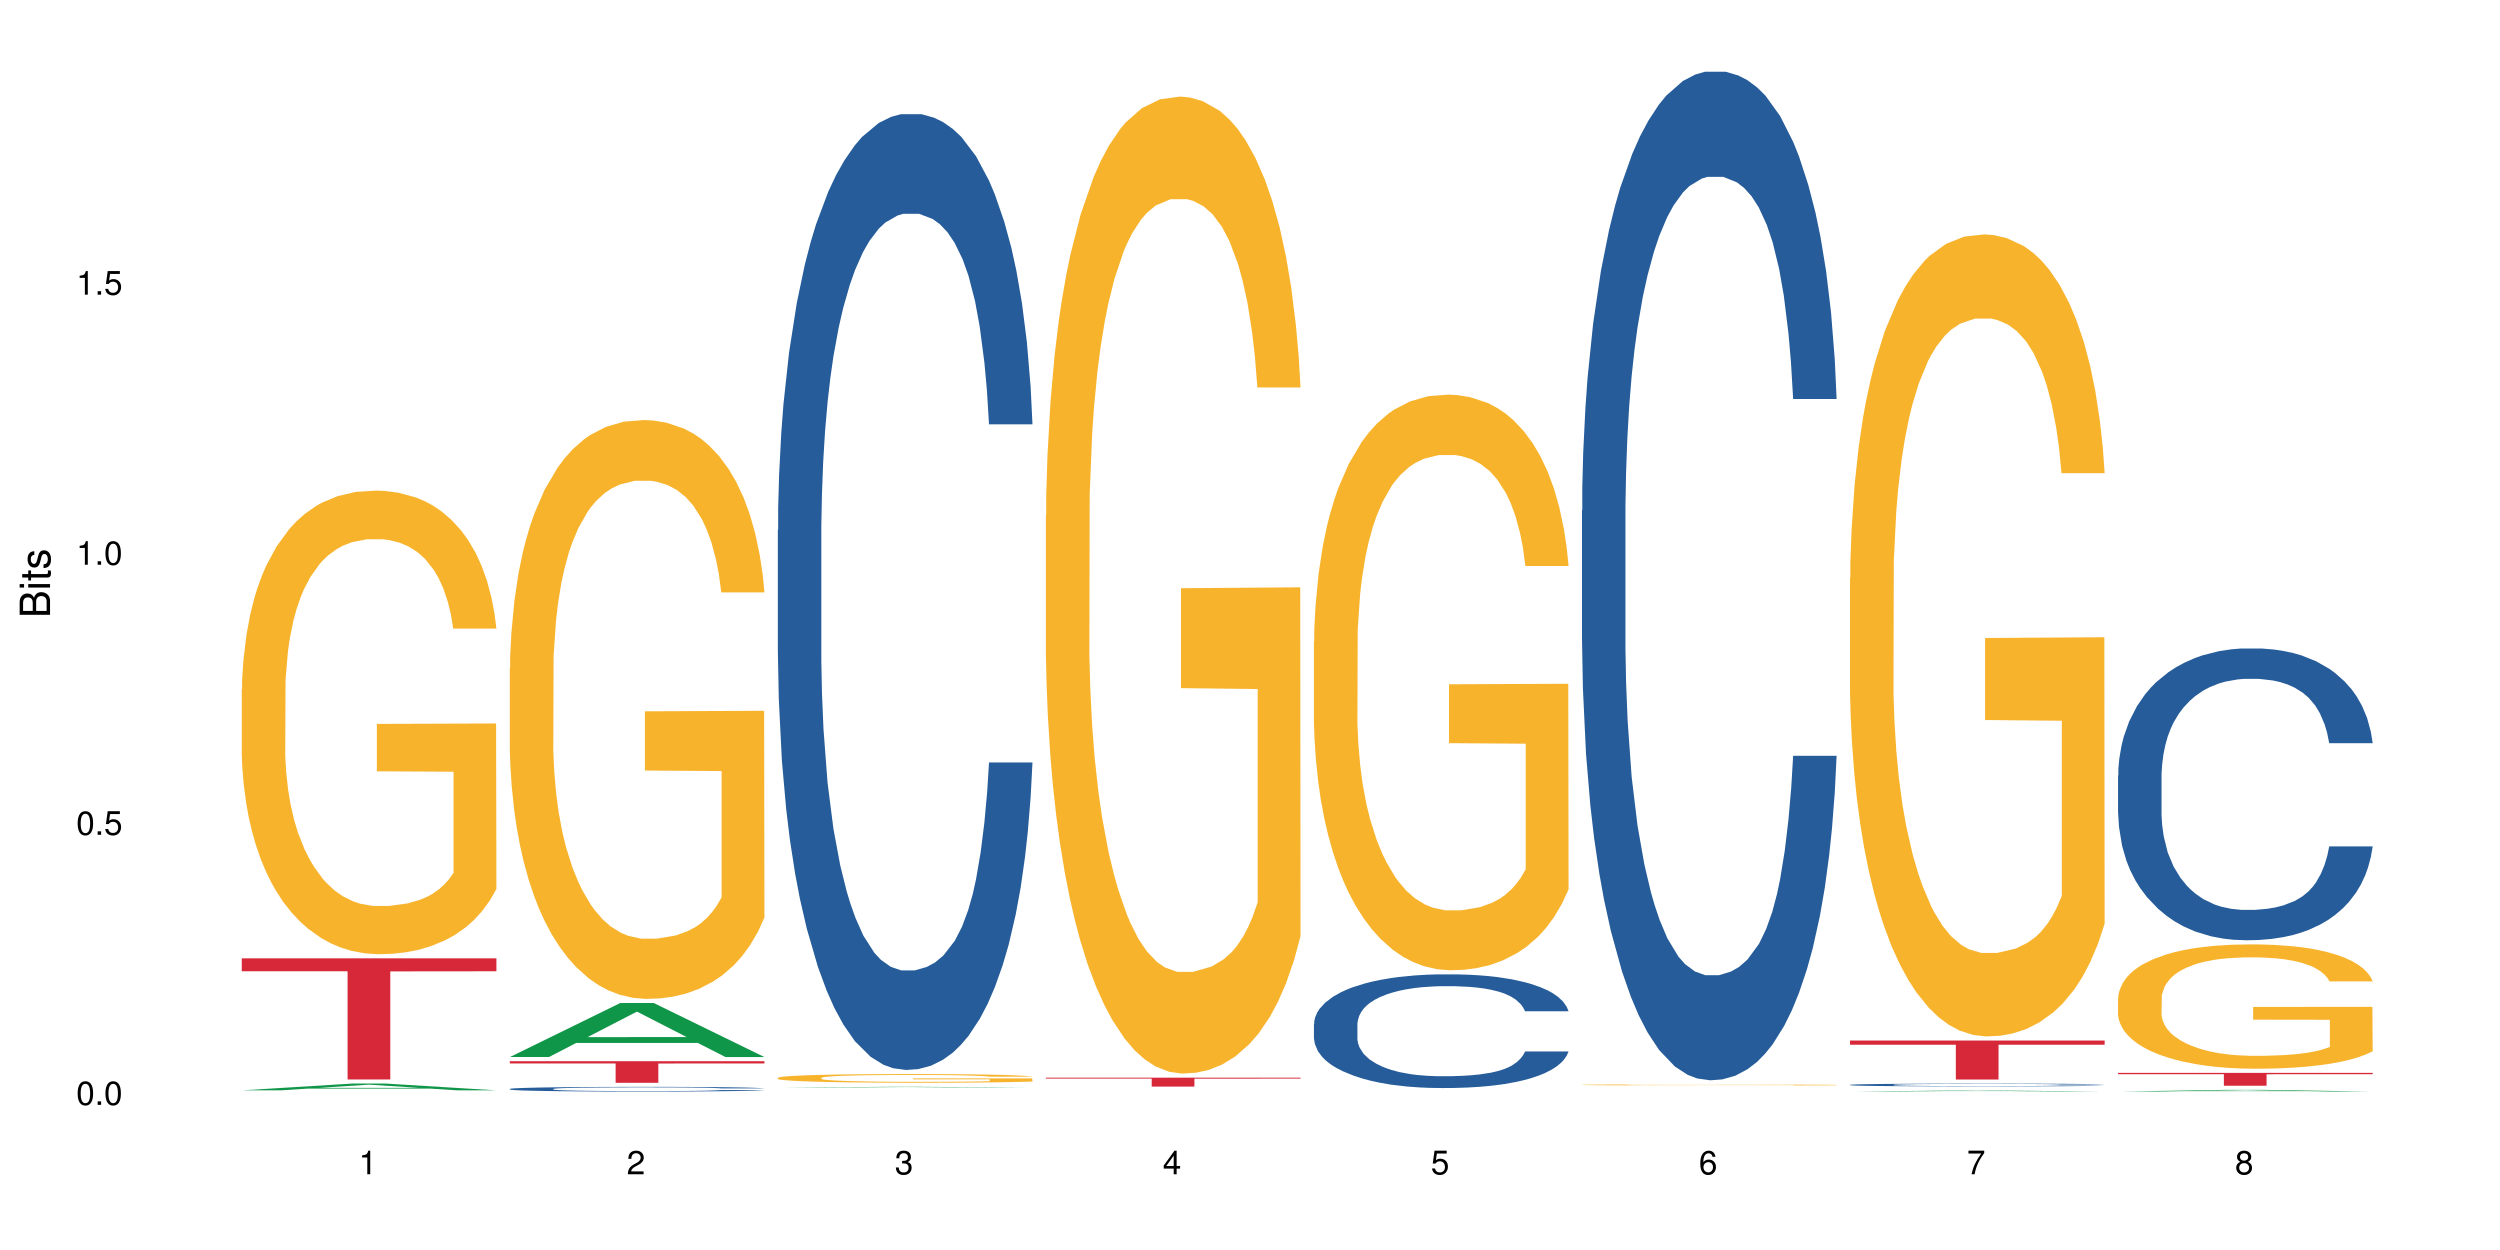 <?xml version="1.0" encoding="UTF-8"?>
<svg xmlns="http://www.w3.org/2000/svg" xmlns:xlink="http://www.w3.org/1999/xlink" width="720pt" height="360pt" viewBox="0 0 720 360" version="1.1">
<defs>
<g>
<symbol overflow="visible" id="glyph0-0">
<path style="stroke:none;" d=""/>
</symbol>
<symbol overflow="visible" id="glyph0-1">
<path style="stroke:none;" d="M 2.641 -6.797 C 2 -6.797 1.422 -6.531 1.078 -6.047 C 0.641 -5.453 0.406 -4.547 0.406 -3.297 C 0.406 -1 1.188 0.219 2.641 0.219 C 4.078 0.219 4.859 -1 4.859 -3.234 C 4.859 -4.562 4.656 -5.438 4.203 -6.047 C 3.844 -6.531 3.281 -6.797 2.641 -6.797 Z M 2.641 -6.047 C 3.547 -6.047 4 -5.125 4 -3.312 C 4 -1.375 3.562 -0.484 2.625 -0.484 C 1.734 -0.484 1.281 -1.422 1.281 -3.281 C 1.281 -5.141 1.734 -6.047 2.641 -6.047 Z M 2.641 -6.047 "/>
</symbol>
<symbol overflow="visible" id="glyph0-2">
<path style="stroke:none;" d="M 1.828 -1 L 0.828 -1 L 0.828 0 L 1.828 0 Z M 1.828 -1 "/>
</symbol>
<symbol overflow="visible" id="glyph0-3">
<path style="stroke:none;" d="M 4.562 -6.797 L 1.062 -6.797 L 0.547 -3.094 L 1.328 -3.094 C 1.719 -3.562 2.047 -3.734 2.578 -3.734 C 3.484 -3.734 4.062 -3.109 4.062 -2.094 C 4.062 -1.125 3.484 -0.531 2.578 -0.531 C 1.828 -0.531 1.375 -0.906 1.188 -1.672 L 0.328 -1.672 C 0.453 -1.109 0.547 -0.844 0.75 -0.594 C 1.125 -0.078 1.828 0.219 2.594 0.219 C 3.969 0.219 4.922 -0.781 4.922 -2.219 C 4.922 -3.562 4.031 -4.484 2.719 -4.484 C 2.25 -4.484 1.859 -4.359 1.469 -4.062 L 1.734 -5.969 L 4.562 -5.969 Z M 4.562 -6.797 "/>
</symbol>
<symbol overflow="visible" id="glyph0-4">
<path style="stroke:none;" d="M 2.484 -4.844 L 2.484 0 L 3.328 0 L 3.328 -6.797 L 2.766 -6.797 C 2.469 -5.75 2.281 -5.609 0.984 -5.453 L 0.984 -4.844 Z M 2.484 -4.844 "/>
</symbol>
<symbol overflow="visible" id="glyph0-5">
<path style="stroke:none;" d="M 4.859 -0.828 L 1.281 -0.828 C 1.359 -1.391 1.672 -1.75 2.5 -2.234 L 3.469 -2.75 C 4.406 -3.266 4.906 -3.969 4.906 -4.812 C 4.906 -5.375 4.672 -5.906 4.266 -6.266 C 3.859 -6.625 3.375 -6.797 2.719 -6.797 C 1.859 -6.797 1.219 -6.5 0.844 -5.922 C 0.609 -5.562 0.5 -5.125 0.484 -4.438 L 1.328 -4.438 C 1.359 -4.906 1.406 -5.188 1.531 -5.406 C 1.75 -5.812 2.188 -6.062 2.703 -6.062 C 3.469 -6.062 4.031 -5.516 4.031 -4.781 C 4.031 -4.25 3.719 -3.797 3.125 -3.438 L 2.234 -2.938 C 0.812 -2.141 0.406 -1.5 0.328 0 L 4.859 0 Z M 4.859 -0.828 "/>
</symbol>
<symbol overflow="visible" id="glyph0-6">
<path style="stroke:none;" d="M 2.125 -3.125 L 2.578 -3.125 C 3.516 -3.125 3.984 -2.703 3.984 -1.891 C 3.984 -1.031 3.469 -0.531 2.578 -0.531 C 1.656 -0.531 1.203 -0.984 1.156 -1.969 L 0.312 -1.969 C 0.344 -1.422 0.438 -1.078 0.609 -0.766 C 0.953 -0.109 1.625 0.219 2.547 0.219 C 3.953 0.219 4.859 -0.609 4.859 -1.906 C 4.859 -2.766 4.516 -3.25 3.703 -3.516 C 4.344 -3.766 4.656 -4.25 4.656 -4.938 C 4.656 -6.109 3.875 -6.797 2.578 -6.797 C 1.203 -6.797 0.484 -6.047 0.453 -4.609 L 1.297 -4.609 C 1.312 -5.016 1.344 -5.25 1.453 -5.453 C 1.641 -5.828 2.062 -6.062 2.594 -6.062 C 3.344 -6.062 3.797 -5.625 3.797 -4.906 C 3.797 -4.422 3.609 -4.141 3.25 -3.984 C 3.016 -3.891 2.719 -3.844 2.125 -3.844 Z M 2.125 -3.125 "/>
</symbol>
<symbol overflow="visible" id="glyph0-7">
<path style="stroke:none;" d="M 3.141 -1.625 L 3.141 0 L 3.984 0 L 3.984 -1.625 L 4.984 -1.625 L 4.984 -2.391 L 3.984 -2.391 L 3.984 -6.797 L 3.359 -6.797 L 0.266 -2.516 L 0.266 -1.625 Z M 3.141 -2.391 L 1 -2.391 L 3.141 -5.359 Z M 3.141 -2.391 "/>
</symbol>
<symbol overflow="visible" id="glyph0-8">
<path style="stroke:none;" d="M 4.781 -5.031 C 4.609 -6.141 3.891 -6.797 2.844 -6.797 C 2.094 -6.797 1.422 -6.438 1.031 -5.828 C 0.609 -5.172 0.406 -4.344 0.406 -3.094 C 0.406 -1.953 0.578 -1.234 0.984 -0.625 C 1.359 -0.078 1.953 0.219 2.703 0.219 C 3.984 0.219 4.922 -0.734 4.922 -2.078 C 4.922 -3.344 4.062 -4.234 2.844 -4.234 C 2.172 -4.234 1.641 -3.969 1.281 -3.469 C 1.281 -5.125 1.828 -6.047 2.797 -6.047 C 3.391 -6.047 3.797 -5.672 3.938 -5.031 Z M 2.734 -3.484 C 3.547 -3.484 4.062 -2.922 4.062 -2 C 4.062 -1.156 3.484 -0.531 2.703 -0.531 C 1.922 -0.531 1.328 -1.188 1.328 -2.047 C 1.328 -2.891 1.906 -3.484 2.734 -3.484 Z M 2.734 -3.484 "/>
</symbol>
<symbol overflow="visible" id="glyph0-9">
<path style="stroke:none;" d="M 4.984 -6.797 L 0.438 -6.797 L 0.438 -5.969 L 4.109 -5.969 C 2.5 -3.656 1.828 -2.234 1.328 0 L 2.219 0 C 2.594 -2.172 3.453 -4.047 4.984 -6.094 Z M 4.984 -6.797 "/>
</symbol>
<symbol overflow="visible" id="glyph0-10">
<path style="stroke:none;" d="M 3.75 -3.578 C 4.453 -4 4.688 -4.344 4.688 -4.984 C 4.688 -6.047 3.844 -6.797 2.641 -6.797 C 1.438 -6.797 0.594 -6.047 0.594 -4.984 C 0.594 -4.359 0.828 -4.016 1.516 -3.578 C 0.734 -3.203 0.359 -2.641 0.359 -1.891 C 0.359 -0.641 1.297 0.219 2.641 0.219 C 3.984 0.219 4.922 -0.641 4.922 -1.875 C 4.922 -2.641 4.531 -3.203 3.75 -3.578 Z M 2.641 -6.047 C 3.359 -6.047 3.812 -5.625 3.812 -4.969 C 3.812 -4.344 3.344 -3.922 2.641 -3.922 C 1.922 -3.922 1.453 -4.344 1.453 -4.984 C 1.453 -5.625 1.922 -6.047 2.641 -6.047 Z M 2.641 -3.203 C 3.484 -3.203 4.062 -2.672 4.062 -1.875 C 4.062 -1.062 3.484 -0.531 2.625 -0.531 C 1.797 -0.531 1.219 -1.078 1.219 -1.875 C 1.219 -2.672 1.797 -3.203 2.641 -3.203 Z M 2.641 -3.203 "/>
</symbol>
<symbol overflow="visible" id="glyph1-0">
<path style="stroke:none;" d=""/>
</symbol>
<symbol overflow="visible" id="glyph1-1">
<path style="stroke:none;" d="M 0 -0.953 L 0 -4.891 C 0 -5.719 -0.234 -6.344 -0.734 -6.797 C -1.188 -7.234 -1.812 -7.469 -2.5 -7.469 C -3.547 -7.469 -4.188 -7 -4.625 -5.875 C -4.984 -6.672 -5.641 -7.094 -6.531 -7.094 C -7.156 -7.094 -7.734 -6.859 -8.141 -6.391 C -8.562 -5.938 -8.75 -5.344 -8.75 -4.5 L -8.75 -0.953 Z M -4.984 -2.062 L -7.766 -2.062 L -7.766 -4.219 C -7.766 -4.844 -7.688 -5.203 -7.453 -5.5 C -7.219 -5.812 -6.859 -5.969 -6.375 -5.969 C -5.906 -5.969 -5.531 -5.812 -5.297 -5.5 C -5.062 -5.203 -4.984 -4.844 -4.984 -4.219 Z M -0.984 -2.062 L -4 -2.062 L -4 -4.781 C -4 -5.328 -3.859 -5.688 -3.578 -5.953 C -3.297 -6.219 -2.922 -6.359 -2.484 -6.359 C -2.062 -6.359 -1.688 -6.219 -1.406 -5.953 C -1.109 -5.688 -0.984 -5.328 -0.984 -4.781 Z M -0.984 -2.062 "/>
</symbol>
<symbol overflow="visible" id="glyph1-2">
<path style="stroke:none;" d="M -6.281 -1.797 L -6.281 -0.797 L 0 -0.797 L 0 -1.797 Z M -8.75 -1.797 L -8.75 -0.797 L -7.484 -0.797 L -7.484 -1.797 Z M -8.75 -1.797 "/>
</symbol>
<symbol overflow="visible" id="glyph1-3">
<path style="stroke:none;" d="M -6.281 -3.047 L -6.281 -2.016 L -8.016 -2.016 L -8.016 -1.016 L -6.281 -1.016 L -6.281 -0.172 L -5.469 -0.172 L -5.469 -1.016 L -0.719 -1.016 C -0.078 -1.016 0.281 -1.453 0.281 -2.234 C 0.281 -2.469 0.25 -2.719 0.188 -3.047 L -0.641 -3.047 C -0.609 -2.922 -0.594 -2.766 -0.594 -2.562 C -0.594 -2.141 -0.719 -2.016 -1.156 -2.016 L -5.469 -2.016 L -5.469 -3.047 Z M -6.281 -3.047 "/>
</symbol>
<symbol overflow="visible" id="glyph1-4">
<path style="stroke:none;" d="M -4.531 -5.25 C -5.766 -5.25 -6.469 -4.422 -6.469 -2.969 C -6.469 -1.516 -5.719 -0.562 -4.547 -0.562 C -3.562 -0.562 -3.094 -1.062 -2.734 -2.562 L -2.516 -3.484 C -2.344 -4.188 -2.094 -4.469 -1.625 -4.469 C -1.047 -4.469 -0.641 -3.875 -0.641 -3 C -0.641 -2.453 -0.797 -2 -1.062 -1.75 C -1.25 -1.594 -1.422 -1.531 -1.875 -1.469 L -1.875 -0.406 C -0.422 -0.453 0.281 -1.266 0.281 -2.922 C 0.281 -4.5 -0.5 -5.516 -1.719 -5.516 C -2.656 -5.516 -3.172 -4.984 -3.469 -3.734 L -3.703 -2.766 C -3.891 -1.953 -4.156 -1.609 -4.594 -1.609 C -5.172 -1.609 -5.547 -2.125 -5.547 -2.938 C -5.547 -3.75 -5.203 -4.172 -4.531 -4.203 Z M -4.531 -5.25 "/>
</symbol>
</g>
</defs>
<g id="surface107417">
<rect x="0" y="0" width="720" height="360" style="fill:rgb(100%,100%,100%);fill-opacity:1;stroke:none;"/>
<path style=" stroke:none;fill-rule:nonzero;fill:rgb(6.275%,58.824%,28.235%);fill-opacity:1;" d="M 69.629 314.02 L 69.707 314.02 L 101.441 312.066 L 111.078 312.066 L 142.965 314.023 L 131.762 314.023 L 123.77 313.512 L 88.746 313.512 L 80.91 314.02 L 69.629 314.02 L 92.117 313.301 L 120.559 313.297 L 106.375 312.387 L 106.219 312.383 L 106.062 312.387 L 92.039 313.297 L 92.117 313.301 Z M 69.629 314.02 "/>
<path style=" stroke:none;fill-rule:nonzero;fill:rgb(96.863%,70.196%,16.863%);fill-opacity:1;" d="M 69.629 198.48 L 69.719 198.359 L 69.719 195.922 L 70.078 190.434 L 70.973 182.871 L 72.133 176.652 L 73.387 171.777 L 74.191 169.215 L 75.531 165.559 L 76.695 162.875 L 79.645 157.387 L 83.402 152.266 L 85.461 150.07 L 87.785 148 L 91.094 145.68 L 92.613 144.828 L 97.266 142.875 L 102.543 141.656 L 108.355 141.293 L 111.039 141.414 L 114.703 141.902 L 119.711 143.242 L 122.574 144.461 L 124.809 145.68 L 127.137 147.266 L 129.996 149.707 L 132.68 152.633 L 134.828 155.559 L 136.973 159.215 L 138.762 163.117 L 140.281 167.387 L 141.625 172.508 L 142.43 176.777 L 142.965 181.043 L 130.535 181.043 L 129.82 176.777 L 129.016 173.484 L 127.672 169.461 L 126.332 166.531 L 124.988 164.215 L 122.484 161.047 L 120.34 159.094 L 117.656 157.387 L 115.062 156.289 L 112.109 155.559 L 110.32 155.316 L 105.582 155.316 L 101.289 156.168 L 98.785 157.145 L 96.996 158.121 L 94.492 159.949 L 92.973 161.41 L 92.078 162.387 L 89.395 166.168 L 87.605 169.582 L 86.621 171.898 L 85.371 175.555 L 84.477 178.848 L 83.492 183.727 L 82.953 187.383 L 82.238 195.676 L 82.148 217.625 L 82.418 222.258 L 82.953 227.258 L 83.672 231.648 L 84.742 236.281 L 85.816 239.816 L 87.695 244.574 L 89.305 247.742 L 90.559 249.816 L 92.973 253.109 L 93.957 254.207 L 96.281 256.402 L 98.695 258.109 L 101.648 259.57 L 103.883 260.305 L 107.461 260.914 L 112.02 260.914 L 117.387 260.18 L 120.785 259.207 L 123.109 258.23 L 124.633 257.375 L 126.508 256.035 L 127.852 254.816 L 129.102 253.477 L 130.625 251.402 L 130.625 222.258 L 108.535 222.137 L 108.535 208.48 L 142.875 208.359 L 142.965 256.035 L 141.086 259.328 L 138.762 262.5 L 136.527 264.938 L 134.199 267.012 L 130.891 269.328 L 128.207 270.789 L 124.094 272.496 L 120.34 273.594 L 116.402 274.328 L 112.914 274.691 L 108.801 274.812 L 105.137 274.57 L 101.199 273.84 L 98.07 272.863 L 95.207 271.645 L 92.344 270.059 L 88.77 267.496 L 86.441 265.426 L 84.027 262.863 L 81.613 259.816 L 79.469 256.523 L 78.035 253.961 L 76.605 251.035 L 75.086 247.379 L 73.652 243.23 L 72.582 239.453 L 71.598 235.184 L 70.883 231.16 L 70.164 225.672 L 69.809 221.281 L 69.629 217.504 Z M 69.629 198.48 "/>
<path style=" stroke:none;fill-rule:nonzero;fill:rgb(83.922%,15.686%,22.353%);fill-opacity:1;" d="M 69.629 275.992 L 142.965 275.992 L 142.965 279.727 L 112.402 279.762 L 112.402 310.887 L 100.105 310.887 L 100.105 279.793 L 99.926 279.727 L 69.629 279.727 Z M 69.629 275.992 "/>
<path style=" stroke:none;fill-rule:nonzero;fill:rgb(6.275%,58.824%,28.235%);fill-opacity:1;" d="M 146.824 304.422 L 146.902 304.406 L 178.637 288.867 L 188.273 288.867 L 220.16 304.438 L 208.957 304.438 L 200.965 300.371 L 165.941 300.371 L 158.109 304.422 L 146.824 304.422 L 169.312 298.691 L 197.754 298.676 L 183.57 291.41 L 183.414 291.395 L 183.258 291.438 L 169.234 298.676 L 169.312 298.691 Z M 146.824 304.422 "/>
<path style=" stroke:none;fill-rule:nonzero;fill:rgb(14.51%,36.078%,60%);fill-opacity:1;" d="M 146.824 313.605 L 146.914 313.605 L 146.914 313.574 L 147.184 313.527 L 147.809 313.469 L 148.434 313.43 L 150.043 313.355 L 152.281 313.285 L 154.605 313.23 L 156.305 313.199 L 157.824 313.176 L 161.312 313.129 L 163.551 313.105 L 165.965 313.082 L 168.914 313.062 L 171.062 313.051 L 175.891 313.031 L 179.469 313.023 L 182.242 313.02 L 188.234 313.02 L 191.812 313.023 L 194.406 313.027 L 197.266 313.039 L 199.68 313.051 L 203.883 313.078 L 207.641 313.113 L 209.34 313.133 L 212.023 313.172 L 214.078 313.207 L 215.512 313.238 L 217.121 313.285 L 218.551 313.34 L 219.625 313.402 L 220.16 313.457 L 207.641 313.457 L 207.016 313.406 L 206.301 313.371 L 204.957 313.32 L 203.617 313.281 L 201.738 313.246 L 200.039 313.223 L 197.715 313.199 L 195.656 313.184 L 193.512 313.176 L 191.453 313.168 L 187.52 313.16 L 181.258 313.16 L 177.77 313.172 L 175.891 313.18 L 173.207 313.199 L 171.332 313.215 L 169.094 313.238 L 167.574 313.258 L 165.695 313.293 L 164.355 313.32 L 162.836 313.359 L 161.941 313.391 L 161.137 313.426 L 160.418 313.469 L 159.883 313.512 L 159.523 313.555 L 159.348 313.602 L 159.348 313.793 L 159.523 313.836 L 159.973 313.887 L 161.137 313.965 L 162.836 314.031 L 164.801 314.082 L 166.68 314.117 L 167.754 314.137 L 169.184 314.156 L 171.418 314.18 L 174.641 314.203 L 176.516 314.215 L 179.379 314.227 L 182.332 314.23 L 186.266 314.23 L 189.754 314.227 L 192.078 314.219 L 194.492 314.207 L 197.805 314.188 L 199.859 314.168 L 201.648 314.145 L 202.988 314.121 L 203.883 314.102 L 205.227 314.062 L 206.301 314.02 L 207.105 313.977 L 207.641 313.934 L 220.16 313.934 L 219.625 313.984 L 218.82 314.031 L 218.016 314.07 L 216.762 314.113 L 215.332 314.152 L 213.273 314.195 L 211.574 314.223 L 209.34 314.254 L 207.281 314.277 L 205.047 314.297 L 201.738 314.324 L 199.59 314.336 L 197.266 314.348 L 194.492 314.355 L 191.004 314.363 L 187.25 314.371 L 183.762 314.371 L 180.004 314.367 L 177.234 314.363 L 173.566 314.352 L 169.004 314.328 L 165.695 314.305 L 163.102 314.281 L 160.867 314.258 L 158.363 314.227 L 155.145 314.172 L 153.176 314.129 L 151.832 314.094 L 150.312 314.047 L 149.238 314.004 L 147.988 313.934 L 147.094 313.844 L 146.824 313.777 Z M 146.824 313.605 "/>
<path style=" stroke:none;fill-rule:nonzero;fill:rgb(96.863%,70.196%,16.863%);fill-opacity:1;" d="M 146.824 192.375 L 146.914 192.223 L 146.914 189.18 L 147.273 182.328 L 148.168 172.887 L 149.328 165.121 L 150.582 159.031 L 151.387 155.836 L 152.727 151.266 L 153.891 147.918 L 156.844 141.066 L 160.598 134.672 L 162.656 131.93 L 164.98 129.344 L 168.289 126.449 L 169.809 125.383 L 174.461 122.949 L 179.738 121.426 L 185.551 120.969 L 188.234 121.121 L 191.898 121.73 L 196.91 123.402 L 199.77 124.926 L 202.008 126.449 L 204.332 128.43 L 207.195 131.473 L 209.875 135.129 L 212.023 138.781 L 214.168 143.348 L 215.957 148.223 L 217.477 153.551 L 218.82 159.945 L 219.625 165.273 L 220.16 170.602 L 207.73 170.602 L 207.016 165.273 L 206.211 161.164 L 204.867 156.141 L 203.527 152.484 L 202.184 149.594 L 199.68 145.633 L 197.535 143.195 L 194.852 141.066 L 192.258 139.695 L 189.305 138.781 L 187.52 138.477 L 182.777 138.477 L 178.484 139.543 L 175.98 140.762 L 174.191 141.98 L 171.688 144.262 L 170.168 146.09 L 169.273 147.309 L 166.59 152.027 L 164.801 156.293 L 163.816 159.184 L 162.566 163.75 L 161.672 167.863 L 160.688 173.953 L 160.152 178.52 L 159.434 188.875 L 159.348 216.277 L 159.613 222.066 L 160.152 228.309 L 160.867 233.789 L 161.941 239.574 L 163.012 243.988 L 164.891 249.926 L 166.5 253.887 L 167.754 256.473 L 170.168 260.586 L 171.152 261.957 L 173.477 264.695 L 175.891 266.828 L 178.844 268.656 L 181.078 269.566 L 184.656 270.328 L 189.219 270.328 L 194.582 269.414 L 197.98 268.199 L 200.309 266.98 L 201.828 265.914 L 203.707 264.238 L 205.047 262.715 L 206.301 261.043 L 207.82 258.453 L 207.82 222.066 L 185.73 221.914 L 185.73 204.859 L 220.07 204.707 L 220.16 264.238 L 218.285 268.352 L 215.957 272.309 L 213.723 275.355 L 211.398 277.941 L 208.086 280.836 L 205.406 282.66 L 201.289 284.793 L 197.535 286.164 L 193.598 287.078 L 190.113 287.535 L 185.996 287.688 L 182.332 287.383 L 178.395 286.469 L 175.266 285.25 L 172.402 283.727 L 169.543 281.75 L 165.965 278.551 L 163.641 275.961 L 161.223 272.766 L 158.809 268.961 L 156.664 264.848 L 155.23 261.652 L 153.801 257.996 L 152.281 253.43 L 150.852 248.254 L 149.777 243.531 L 148.793 238.203 L 148.078 233.18 L 147.363 226.328 L 147.004 220.848 L 146.824 216.125 Z M 146.824 192.375 "/>
<path style=" stroke:none;fill-rule:nonzero;fill:rgb(83.922%,15.686%,22.353%);fill-opacity:1;" d="M 146.824 305.617 L 220.16 305.617 L 220.16 306.281 L 189.598 306.289 L 189.598 311.84 L 177.301 311.84 L 177.301 306.293 L 177.121 306.281 L 146.824 306.281 Z M 146.824 305.617 "/>
<path style=" stroke:none;fill-rule:nonzero;fill:rgb(6.275%,58.824%,28.235%);fill-opacity:1;" d="M 224.02 313.238 L 224.098 313.238 L 255.832 313.008 L 265.469 313.008 L 297.355 313.238 L 286.152 313.238 L 278.16 313.18 L 243.141 313.18 L 235.305 313.238 L 224.02 313.238 L 246.508 313.152 L 274.949 313.152 L 260.77 313.043 L 260.609 313.043 L 260.453 313.047 L 246.43 313.152 L 246.508 313.152 Z M 224.02 313.238 "/>
<path style=" stroke:none;fill-rule:nonzero;fill:rgb(14.51%,36.078%,60%);fill-opacity:1;" d="M 224.02 152.66 L 224.109 152.406 L 224.109 146.371 L 224.379 136.809 L 225.004 124.73 L 225.633 116.43 L 227.242 101.582 L 229.477 87.242 L 231.801 76.172 L 233.5 69.629 L 235.023 64.598 L 238.508 55.289 L 240.746 50.508 L 243.16 46.23 L 246.113 41.953 L 248.258 39.438 L 253.086 35.41 L 256.664 33.648 L 259.438 32.895 L 265.43 32.895 L 269.008 33.902 L 271.602 35.16 L 274.461 37.172 L 276.875 39.438 L 281.082 44.973 L 284.836 52.016 L 286.535 56.043 L 289.219 63.844 L 291.277 71.391 L 292.707 77.934 L 294.316 87.242 L 295.746 98.562 L 296.82 111.395 L 297.355 122.215 L 284.836 122.215 L 284.211 112.152 L 283.496 104.352 L 282.152 94.035 L 280.812 86.738 L 278.934 79.441 L 277.234 74.66 L 274.91 69.883 L 272.852 66.863 L 270.707 64.598 L 268.648 63.086 L 264.715 61.578 L 260.152 61.578 L 258.453 62.082 L 254.965 64.094 L 253.086 65.855 L 250.406 69.379 L 248.527 72.648 L 246.289 77.68 L 244.77 81.957 L 242.891 88.5 L 241.551 94.285 L 240.031 102.59 L 239.137 108.879 L 238.332 115.926 L 237.613 124.227 L 237.078 133.035 L 236.723 142.344 L 236.543 151.402 L 236.543 190.402 L 236.723 199.457 L 237.168 210.027 L 238.332 225.375 L 240.031 238.707 L 241.996 249.277 L 243.875 256.824 L 244.949 260.348 L 246.379 264.371 L 248.617 269.406 L 251.836 274.438 L 253.715 276.449 L 256.574 278.461 L 259.527 279.469 L 263.461 279.469 L 266.949 278.461 L 269.273 277.203 L 271.691 275.191 L 275 270.914 L 277.055 266.891 L 278.844 262.109 L 280.188 257.328 L 281.082 253.301 L 282.422 245.504 L 283.496 236.949 L 284.301 228.141 L 284.836 219.586 L 297.355 219.586 L 296.82 229.652 L 296.016 239.465 L 295.211 246.762 L 293.957 255.566 L 292.527 263.367 L 290.473 272.172 L 288.773 277.961 L 286.535 284.25 L 284.48 289.031 L 282.242 293.309 L 278.934 298.34 L 276.789 300.855 L 274.461 303.121 L 271.691 305.133 L 268.203 306.895 L 264.445 307.902 L 260.957 308.152 L 257.203 307.648 L 254.43 306.645 L 250.762 304.379 L 246.199 299.848 L 242.891 295.07 L 240.297 290.289 L 238.062 285.258 L 235.559 278.461 L 232.34 267.391 L 230.371 258.836 L 229.031 251.793 L 227.508 241.98 L 226.438 233.172 L 225.184 219.082 L 224.289 201.219 L 224.02 187.383 Z M 224.02 152.66 "/>
<path style=" stroke:none;fill-rule:nonzero;fill:rgb(96.863%,70.196%,16.863%);fill-opacity:1;" d="M 224.02 310.402 L 224.109 310.398 L 224.109 310.352 L 224.469 310.25 L 225.363 310.109 L 226.523 309.992 L 227.777 309.902 L 228.582 309.855 L 229.926 309.785 L 231.086 309.734 L 234.039 309.633 L 237.793 309.535 L 239.852 309.496 L 242.176 309.457 L 245.484 309.414 L 247.004 309.398 L 251.656 309.363 L 256.934 309.34 L 262.746 309.332 L 265.43 309.336 L 269.098 309.344 L 274.105 309.367 L 276.965 309.391 L 279.203 309.414 L 281.527 309.445 L 284.391 309.488 L 287.074 309.543 L 289.219 309.598 L 291.367 309.668 L 293.152 309.738 L 294.676 309.82 L 296.016 309.914 L 296.82 309.996 L 297.355 310.074 L 284.926 310.074 L 284.211 309.996 L 283.406 309.934 L 282.062 309.859 L 280.723 309.805 L 279.383 309.762 L 276.875 309.699 L 274.73 309.664 L 272.047 309.633 L 269.453 309.613 L 266.504 309.598 L 264.715 309.594 L 259.973 309.594 L 255.68 309.609 L 253.176 309.629 L 251.387 309.645 L 248.883 309.68 L 247.363 309.707 L 246.469 309.727 L 243.785 309.797 L 241.996 309.859 L 241.016 309.902 L 239.762 309.973 L 238.867 310.035 L 237.883 310.125 L 237.348 310.191 L 236.633 310.348 L 236.543 310.758 L 236.809 310.844 L 237.348 310.938 L 238.062 311.02 L 239.137 311.105 L 240.207 311.172 L 242.086 311.262 L 243.695 311.32 L 244.949 311.359 L 247.363 311.422 L 248.348 311.441 L 250.672 311.484 L 253.086 311.516 L 256.039 311.543 L 258.273 311.555 L 261.852 311.566 L 266.414 311.566 L 271.777 311.555 L 275.176 311.535 L 277.504 311.516 L 279.023 311.5 L 280.902 311.477 L 282.242 311.453 L 283.496 311.43 L 285.016 311.391 L 285.016 310.844 L 262.926 310.844 L 262.926 310.586 L 297.27 310.586 L 297.355 311.477 L 295.48 311.539 L 293.152 311.598 L 290.918 311.641 L 288.594 311.68 L 285.285 311.723 L 282.602 311.75 L 278.488 311.785 L 274.73 311.805 L 270.797 311.816 L 267.309 311.824 L 263.195 311.828 L 259.527 311.82 L 255.59 311.809 L 252.461 311.789 L 249.598 311.766 L 246.738 311.738 L 243.16 311.691 L 240.836 311.652 L 238.422 311.602 L 236.004 311.547 L 233.859 311.484 L 232.43 311.438 L 230.996 311.383 L 229.477 311.312 L 228.047 311.238 L 226.973 311.164 L 225.988 311.086 L 225.273 311.012 L 224.559 310.91 L 224.199 310.828 L 224.02 310.754 Z M 224.02 310.402 "/>
<path style=" stroke:none;fill-rule:nonzero;fill:rgb(96.863%,70.196%,16.863%);fill-opacity:1;" d="M 301.219 148.332 L 301.305 148.074 L 301.305 142.934 L 301.664 131.371 L 302.559 115.438 L 303.723 102.332 L 304.973 92.055 L 305.777 86.66 L 307.121 78.949 L 308.281 73.297 L 311.234 61.734 L 314.988 50.941 L 317.047 46.316 L 319.371 41.945 L 322.68 37.066 L 324.203 35.266 L 328.852 31.156 L 334.129 28.586 L 339.941 27.812 L 342.625 28.07 L 346.293 29.098 L 351.301 31.926 L 354.164 34.496 L 356.398 37.066 L 358.723 40.406 L 361.586 45.543 L 364.27 51.711 L 366.414 57.879 L 368.562 65.586 L 370.352 73.812 L 371.871 82.805 L 373.211 93.598 L 374.016 102.59 L 374.555 111.586 L 362.121 111.586 L 361.406 102.59 L 360.602 95.652 L 359.262 87.172 L 357.918 81.004 L 356.578 76.125 L 354.074 69.441 L 351.926 65.332 L 349.242 61.734 L 346.648 59.422 L 343.699 57.879 L 341.91 57.363 L 337.168 57.363 L 332.875 59.164 L 330.371 61.219 L 328.586 63.273 L 326.078 67.129 L 324.559 70.215 L 323.664 72.27 L 320.98 80.234 L 319.195 87.43 L 318.211 92.312 L 316.957 100.02 L 316.062 106.961 L 315.078 117.238 L 314.543 124.945 L 313.828 142.422 L 313.738 188.676 L 314.008 198.438 L 314.543 208.977 L 315.258 218.227 L 316.332 227.988 L 317.406 235.441 L 319.281 245.465 L 320.895 252.145 L 322.145 256.512 L 324.559 263.453 L 325.543 265.766 L 327.867 270.391 L 330.285 273.988 L 333.234 277.07 L 335.469 278.613 L 339.047 279.898 L 343.609 279.898 L 348.977 278.355 L 352.375 276.301 L 354.699 274.242 L 356.219 272.445 L 358.098 269.617 L 359.438 267.051 L 360.691 264.223 L 362.211 259.855 L 362.211 198.438 L 340.121 198.184 L 340.121 169.402 L 374.465 169.145 L 374.555 269.617 L 372.676 276.559 L 370.352 283.238 L 368.113 288.379 L 365.789 292.746 L 362.48 297.629 L 359.797 300.711 L 355.684 304.309 L 351.926 306.621 L 347.992 308.164 L 344.504 308.934 L 340.391 309.191 L 336.723 308.676 L 332.789 307.137 L 329.656 305.078 L 326.797 302.512 L 323.934 299.168 L 320.355 293.773 L 318.031 289.406 L 315.617 284.008 L 313.203 277.586 L 311.055 270.648 L 309.625 265.25 L 308.191 259.082 L 306.672 251.375 L 305.242 242.637 L 304.168 234.672 L 303.184 225.676 L 302.469 217.199 L 301.754 205.633 L 301.395 196.383 L 301.219 188.418 Z M 301.219 148.332 "/>
<path style=" stroke:none;fill-rule:nonzero;fill:rgb(83.922%,15.686%,22.353%);fill-opacity:1;" d="M 301.219 310.371 L 374.555 310.371 L 374.555 310.645 L 343.988 310.648 L 343.988 312.934 L 331.691 312.934 L 331.691 310.648 L 331.516 310.645 L 301.219 310.645 Z M 301.219 310.371 "/>
<path style=" stroke:none;fill-rule:nonzero;fill:rgb(14.51%,36.078%,60%);fill-opacity:1;" d="M 378.414 294.867 L 378.504 294.836 L 378.504 294.117 L 378.77 292.98 L 379.398 291.543 L 380.023 290.559 L 381.633 288.793 L 383.867 287.086 L 386.195 285.77 L 387.895 284.992 L 389.414 284.391 L 392.902 283.285 L 395.137 282.715 L 397.551 282.207 L 400.504 281.699 L 402.648 281.398 L 407.48 280.922 L 411.055 280.711 L 413.828 280.621 L 419.82 280.621 L 423.398 280.742 L 425.992 280.891 L 428.855 281.129 L 431.27 281.398 L 435.473 282.059 L 439.227 282.895 L 440.926 283.375 L 443.609 284.301 L 445.668 285.199 L 447.098 285.977 L 448.707 287.086 L 450.141 288.434 L 451.211 289.957 L 451.75 291.246 L 439.227 291.246 L 438.602 290.047 L 437.887 289.121 L 436.547 287.895 L 435.203 287.027 L 433.324 286.156 L 431.625 285.59 L 429.301 285.02 L 427.246 284.66 L 425.098 284.391 L 423.039 284.211 L 419.105 284.031 L 414.543 284.031 L 412.844 284.094 L 409.355 284.332 L 407.48 284.543 L 404.797 284.961 L 402.918 285.348 L 400.684 285.949 L 399.16 286.457 L 397.285 287.234 L 395.941 287.922 L 394.422 288.91 L 393.527 289.66 L 392.723 290.496 L 392.008 291.484 L 391.469 292.531 L 391.113 293.641 L 390.934 294.715 L 390.934 299.355 L 391.113 300.434 L 391.559 301.691 L 392.723 303.516 L 394.422 305.102 L 396.391 306.359 L 398.266 307.258 L 399.34 307.676 L 400.773 308.152 L 403.008 308.754 L 406.227 309.352 L 408.105 309.59 L 410.969 309.828 L 413.918 309.949 L 417.855 309.949 L 421.34 309.828 L 423.668 309.68 L 426.082 309.441 L 429.391 308.934 L 431.449 308.453 L 433.234 307.883 L 434.578 307.316 L 435.473 306.836 L 436.812 305.91 L 437.887 304.891 L 438.691 303.844 L 439.227 302.828 L 451.75 302.828 L 451.211 304.023 L 450.406 305.191 L 449.602 306.059 L 448.352 307.105 L 446.918 308.035 L 444.863 309.082 L 443.164 309.77 L 440.926 310.52 L 438.871 311.086 L 436.637 311.594 L 433.324 312.195 L 431.18 312.492 L 428.855 312.762 L 426.082 313.004 L 422.594 313.211 L 418.836 313.332 L 415.348 313.359 L 411.594 313.301 L 408.82 313.18 L 405.152 312.914 L 400.594 312.375 L 397.285 311.805 L 394.691 311.238 L 392.453 310.637 L 389.949 309.828 L 386.73 308.512 L 384.762 307.496 L 383.422 306.656 L 381.902 305.492 L 380.828 304.441 L 379.574 302.766 L 378.68 300.641 L 378.414 298.996 Z M 378.414 294.867 "/>
<path style=" stroke:none;fill-rule:nonzero;fill:rgb(96.863%,70.196%,16.863%);fill-opacity:1;" d="M 378.414 184.66 L 378.504 184.508 L 378.504 181.48 L 378.859 174.664 L 379.754 165.277 L 380.918 157.555 L 382.168 151.5 L 382.973 148.32 L 384.316 143.777 L 385.477 140.445 L 388.43 133.633 L 392.188 127.273 L 394.242 124.551 L 396.566 121.977 L 399.879 119.098 L 401.398 118.039 L 406.047 115.617 L 411.324 114.102 L 417.137 113.648 L 419.82 113.801 L 423.488 114.406 L 428.496 116.07 L 431.359 117.586 L 433.594 119.098 L 435.918 121.066 L 438.781 124.094 L 441.465 127.73 L 443.609 131.363 L 445.758 135.906 L 447.547 140.75 L 449.066 146.051 L 450.406 152.41 L 451.211 157.707 L 451.75 163.008 L 439.316 163.008 L 438.602 157.707 L 437.797 153.621 L 436.457 148.625 L 435.113 144.988 L 433.773 142.113 L 431.27 138.176 L 429.121 135.754 L 426.438 133.633 L 423.848 132.27 L 420.895 131.363 L 419.105 131.059 L 414.367 131.059 L 410.074 132.121 L 407.57 133.332 L 405.781 134.543 L 403.277 136.812 L 401.754 138.629 L 400.859 139.84 L 398.18 144.535 L 396.391 148.773 L 395.406 151.652 L 394.152 156.195 L 393.258 160.281 L 392.277 166.34 L 391.738 170.879 L 391.023 181.176 L 390.934 208.43 L 391.203 214.184 L 391.738 220.391 L 392.453 225.844 L 393.527 231.598 L 394.602 235.988 L 396.48 241.891 L 398.09 245.828 L 399.34 248.402 L 401.754 252.492 L 402.738 253.852 L 405.066 256.578 L 407.48 258.699 L 410.43 260.516 L 412.668 261.422 L 416.242 262.18 L 420.805 262.18 L 426.172 261.273 L 429.57 260.062 L 431.895 258.852 L 433.414 257.789 L 435.293 256.125 L 436.637 254.609 L 437.887 252.945 L 439.406 250.371 L 439.406 214.184 L 417.316 214.031 L 417.316 197.074 L 451.66 196.922 L 451.75 256.125 L 449.871 260.211 L 447.547 264.148 L 445.309 267.176 L 442.984 269.75 L 439.676 272.629 L 436.992 274.445 L 432.879 276.566 L 429.121 277.926 L 425.188 278.836 L 421.699 279.289 L 417.586 279.441 L 413.918 279.141 L 409.984 278.23 L 406.852 277.02 L 403.992 275.504 L 401.129 273.535 L 397.551 270.355 L 395.227 267.781 L 392.812 264.602 L 390.398 260.816 L 388.25 256.73 L 386.82 253.551 L 385.391 249.918 L 383.867 245.375 L 382.438 240.227 L 381.363 235.531 L 380.379 230.234 L 379.664 225.238 L 378.949 218.422 L 378.594 212.973 L 378.414 208.277 Z M 378.414 184.66 "/>
<path style=" stroke:none;fill-rule:nonzero;fill:rgb(14.51%,36.078%,60%);fill-opacity:1;" d="M 455.609 147.043 L 455.699 146.777 L 455.699 140.406 L 455.965 130.316 L 456.594 117.574 L 457.219 108.812 L 458.828 93.145 L 461.066 78.012 L 463.391 66.328 L 465.09 59.426 L 466.609 54.117 L 470.098 44.293 L 472.332 39.25 L 474.746 34.734 L 477.699 30.223 L 479.848 27.566 L 484.676 23.316 L 488.254 21.461 L 491.023 20.664 L 497.016 20.664 L 500.594 21.727 L 503.188 23.051 L 506.051 25.176 L 508.465 27.566 L 512.668 33.406 L 516.426 40.84 L 518.125 45.09 L 520.805 53.32 L 522.863 61.285 L 524.293 68.188 L 525.906 78.012 L 527.336 89.961 L 528.41 103.5 L 528.945 114.918 L 516.426 114.918 L 515.797 104.297 L 515.082 96.066 L 513.742 85.18 L 512.398 77.48 L 510.523 69.781 L 508.824 64.738 L 506.496 59.691 L 504.441 56.508 L 502.293 54.117 L 500.238 52.523 L 496.301 50.93 L 491.742 50.93 L 490.043 51.461 L 486.555 53.586 L 484.676 55.445 L 481.992 59.16 L 480.113 62.613 L 477.879 67.922 L 476.359 72.438 L 474.48 79.34 L 473.137 85.445 L 471.617 94.207 L 470.723 100.848 L 469.918 108.281 L 469.203 117.043 L 468.668 126.336 L 468.309 136.16 L 468.129 145.715 L 468.129 186.871 L 468.309 196.43 L 468.758 207.578 L 469.918 223.773 L 471.617 237.848 L 473.586 249 L 475.465 256.965 L 476.535 260.68 L 477.969 264.93 L 480.203 270.238 L 483.422 275.551 L 485.301 277.672 L 488.164 279.797 L 491.113 280.859 L 495.051 280.859 L 498.539 279.797 L 500.863 278.469 L 503.277 276.344 L 506.586 271.832 L 508.645 267.582 L 510.434 262.539 L 511.773 257.496 L 512.668 253.246 L 514.008 245.016 L 515.082 235.988 L 515.887 226.695 L 516.426 217.668 L 528.945 217.668 L 528.41 228.289 L 527.605 238.645 L 526.797 246.344 L 525.547 255.637 L 524.117 263.867 L 522.059 273.16 L 520.359 279.266 L 518.125 285.902 L 516.066 290.949 L 513.832 295.461 L 510.523 300.773 L 508.375 303.426 L 506.051 305.816 L 503.277 307.941 L 499.789 309.801 L 496.035 310.863 L 492.547 311.125 L 488.789 310.598 L 486.016 309.535 L 482.352 307.145 L 477.789 302.363 L 474.48 297.32 L 471.887 292.277 L 469.648 286.965 L 467.145 279.797 L 463.926 268.113 L 461.957 259.086 L 460.617 251.652 L 459.098 241.297 L 458.023 232.008 L 456.773 217.137 L 455.879 198.285 L 455.609 183.684 Z M 455.609 147.043 "/>
<path style=" stroke:none;fill-rule:nonzero;fill:rgb(96.863%,70.196%,16.863%);fill-opacity:1;" d="M 455.609 312.434 L 455.699 312.434 L 455.699 312.426 L 456.055 312.414 L 456.949 312.398 L 458.113 312.383 L 459.367 312.375 L 460.172 312.367 L 461.512 312.359 L 462.676 312.355 L 465.625 312.344 L 469.383 312.332 L 471.438 312.324 L 473.766 312.32 L 477.074 312.316 L 478.594 312.312 L 483.246 312.309 L 488.52 312.309 L 494.336 312.305 L 497.016 312.309 L 500.684 312.309 L 505.691 312.312 L 508.555 312.312 L 510.789 312.316 L 513.117 312.32 L 515.977 312.324 L 518.66 312.332 L 520.805 312.34 L 522.953 312.348 L 524.742 312.355 L 526.262 312.363 L 527.605 312.375 L 528.41 312.387 L 528.945 312.395 L 516.516 312.395 L 515.797 312.387 L 514.992 312.379 L 513.652 312.367 L 512.309 312.363 L 510.969 312.355 L 508.465 312.352 L 506.316 312.348 L 503.637 312.344 L 501.043 312.34 L 498.09 312.34 L 496.301 312.336 L 491.562 312.336 L 487.27 312.34 L 484.766 312.34 L 482.977 312.344 L 480.473 312.348 L 478.953 312.352 L 478.059 312.352 L 475.375 312.363 L 473.586 312.367 L 472.602 312.375 L 471.348 312.383 L 470.457 312.391 L 469.473 312.398 L 468.934 312.41 L 468.219 312.426 L 468.129 312.477 L 468.398 312.484 L 468.934 312.496 L 469.648 312.508 L 471.797 312.523 L 473.676 312.535 L 475.285 312.543 L 476.535 312.547 L 478.953 312.555 L 479.934 312.555 L 482.262 312.562 L 484.676 312.562 L 487.625 312.566 L 489.863 312.57 L 503.367 312.57 L 506.766 312.566 L 509.09 312.566 L 510.609 312.562 L 512.488 312.559 L 513.832 312.559 L 515.082 312.555 L 516.602 312.551 L 516.602 312.484 L 494.512 312.484 L 494.512 312.453 L 528.855 312.453 L 528.945 312.559 L 527.066 312.566 L 524.742 312.574 L 522.508 312.578 L 520.18 312.586 L 516.871 312.59 L 514.188 312.594 L 510.074 312.598 L 506.316 312.598 L 502.383 312.602 L 491.113 312.602 L 487.18 312.598 L 484.051 312.598 L 478.324 312.59 L 474.746 312.586 L 472.422 312.582 L 467.594 312.566 L 465.445 312.562 L 462.586 312.547 L 461.066 312.539 L 459.633 312.531 L 458.559 312.523 L 457.578 312.516 L 456.859 312.504 L 456.145 312.492 L 455.789 312.484 L 455.609 312.477 Z M 455.609 312.434 "/>
<path style=" stroke:none;fill-rule:nonzero;fill:rgb(6.275%,58.824%,28.235%);fill-opacity:1;" d="M 532.805 314.371 L 532.883 314.371 L 564.617 314.062 L 574.254 314.062 L 606.141 314.371 L 594.938 314.371 L 586.945 314.289 L 551.922 314.289 L 544.086 314.371 L 532.805 314.371 L 555.293 314.258 L 583.734 314.258 L 569.551 314.113 L 569.238 314.113 L 555.215 314.258 L 555.293 314.258 Z M 532.805 314.371 "/>
<path style=" stroke:none;fill-rule:nonzero;fill:rgb(14.51%,36.078%,60%);fill-opacity:1;" d="M 532.805 312.43 L 532.895 312.426 L 532.895 312.41 L 533.164 312.383 L 533.789 312.348 L 534.414 312.32 L 536.023 312.277 L 538.262 312.238 L 540.586 312.203 L 542.285 312.184 L 543.805 312.172 L 547.293 312.145 L 549.527 312.129 L 551.945 312.117 L 554.895 312.105 L 557.043 312.098 L 561.871 312.086 L 565.449 312.078 L 574.215 312.078 L 577.789 312.082 L 580.383 312.086 L 583.246 312.09 L 585.66 312.098 L 589.863 312.113 L 593.621 312.133 L 595.32 312.145 L 598.004 312.168 L 600.059 312.191 L 601.492 312.211 L 603.102 312.238 L 604.531 312.27 L 605.605 312.309 L 606.141 312.34 L 593.621 312.34 L 592.996 312.309 L 592.277 312.285 L 590.938 312.258 L 589.598 312.234 L 587.719 312.215 L 586.02 312.199 L 583.691 312.188 L 581.637 312.176 L 579.488 312.172 L 577.434 312.164 L 573.496 312.16 L 568.938 312.16 L 567.238 312.164 L 563.75 312.168 L 561.871 312.176 L 559.188 312.184 L 557.309 312.195 L 555.074 312.207 L 553.555 312.223 L 551.676 312.238 L 550.336 312.258 L 548.812 312.281 L 547.918 312.301 L 547.113 312.32 L 546.398 312.344 L 545.863 312.371 L 545.504 312.398 L 545.324 312.426 L 545.324 312.539 L 545.504 312.566 L 545.953 312.594 L 547.113 312.641 L 548.812 312.68 L 550.781 312.711 L 552.66 312.73 L 553.734 312.742 L 555.164 312.754 L 557.398 312.77 L 560.617 312.785 L 562.496 312.789 L 565.359 312.797 L 575.734 312.797 L 578.059 312.793 L 580.473 312.785 L 583.781 312.773 L 585.84 312.762 L 587.629 312.746 L 588.969 312.734 L 589.863 312.723 L 591.207 312.699 L 592.277 312.676 L 593.082 312.648 L 593.621 312.625 L 606.141 312.625 L 605.605 312.652 L 604.801 312.68 L 603.996 312.703 L 602.742 312.73 L 601.312 312.75 L 599.254 312.777 L 597.555 312.793 L 595.32 312.812 L 593.262 312.828 L 591.027 312.84 L 587.719 312.855 L 585.57 312.859 L 583.246 312.867 L 580.473 312.875 L 576.984 312.879 L 573.23 312.883 L 565.984 312.883 L 563.211 312.879 L 559.547 312.871 L 554.984 312.859 L 551.676 312.844 L 549.082 312.832 L 546.848 312.816 L 544.344 312.797 L 541.121 312.762 L 539.156 312.738 L 537.812 312.719 L 536.293 312.688 L 535.219 312.664 L 533.969 312.621 L 533.074 312.57 L 532.805 312.527 Z M 532.805 312.43 "/>
<path style=" stroke:none;fill-rule:nonzero;fill:rgb(96.863%,70.196%,16.863%);fill-opacity:1;" d="M 532.805 166.441 L 532.895 166.23 L 532.895 162.012 L 533.254 152.52 L 534.145 139.441 L 535.309 128.68 L 536.562 120.242 L 537.367 115.812 L 538.707 109.484 L 539.871 104.844 L 542.82 95.352 L 546.578 86.492 L 548.637 82.695 L 550.961 79.109 L 554.27 75.102 L 555.789 73.625 L 560.441 70.25 L 565.715 68.137 L 571.531 67.504 L 574.215 67.715 L 577.879 68.559 L 582.887 70.883 L 585.75 72.992 L 587.984 75.102 L 590.312 77.844 L 593.172 82.062 L 595.855 87.125 L 598.004 92.188 L 600.148 98.516 L 601.938 105.266 L 603.457 112.648 L 604.801 121.508 L 605.605 128.891 L 606.141 136.277 L 593.711 136.277 L 592.996 128.891 L 592.188 123.195 L 590.848 116.234 L 589.508 111.172 L 588.164 107.164 L 585.66 101.68 L 583.516 98.305 L 580.832 95.352 L 578.238 93.453 L 575.285 92.188 L 573.496 91.766 L 568.758 91.766 L 564.465 93.242 L 561.961 94.93 L 560.172 96.617 L 557.668 99.781 L 556.148 102.312 L 555.254 104 L 552.57 110.539 L 550.781 116.445 L 549.797 120.453 L 548.547 126.781 L 547.652 132.477 L 546.668 140.918 L 546.129 147.246 L 545.414 161.59 L 545.324 199.559 L 545.594 207.578 L 546.129 216.227 L 546.848 223.82 L 547.918 231.836 L 548.992 237.953 L 550.871 246.18 L 552.48 251.664 L 553.734 255.25 L 556.148 260.945 L 557.133 262.844 L 559.457 266.641 L 561.871 269.594 L 564.824 272.129 L 567.059 273.395 L 570.637 274.449 L 575.195 274.449 L 580.562 273.184 L 583.961 271.496 L 586.285 269.809 L 587.809 268.328 L 589.684 266.008 L 591.027 263.898 L 592.277 261.578 L 593.801 257.992 L 593.801 207.578 L 571.707 207.367 L 571.707 183.738 L 606.051 183.527 L 606.141 266.008 L 604.262 271.707 L 601.938 277.191 L 599.703 281.41 L 597.375 284.996 L 594.066 289.004 L 591.383 291.535 L 587.27 294.488 L 583.516 296.387 L 579.578 297.652 L 576.09 298.285 L 571.977 298.496 L 568.309 298.074 L 564.375 296.809 L 561.246 295.121 L 558.383 293.012 L 555.52 290.27 L 551.945 285.84 L 549.617 282.254 L 547.203 277.824 L 544.789 272.551 L 542.645 266.852 L 541.211 262.422 L 539.781 257.359 L 538.262 251.031 L 536.828 243.859 L 535.758 237.32 L 534.773 229.938 L 534.059 222.977 L 533.34 213.484 L 532.984 205.891 L 532.805 199.348 Z M 532.805 166.441 "/>
<path style=" stroke:none;fill-rule:nonzero;fill:rgb(83.922%,15.686%,22.353%);fill-opacity:1;" d="M 532.805 299.676 L 606.141 299.676 L 606.141 300.875 L 575.578 300.887 L 575.578 310.898 L 563.281 310.898 L 563.281 300.898 L 563.102 300.875 L 532.805 300.875 Z M 532.805 299.676 "/>
<path style=" stroke:none;fill-rule:nonzero;fill:rgb(6.275%,58.824%,28.235%);fill-opacity:1;" d="M 610 314.371 L 610.078 314.371 L 641.812 313.875 L 651.449 313.875 L 683.336 314.371 L 672.133 314.371 L 664.141 314.242 L 629.117 314.242 L 621.285 314.371 L 610 314.371 L 632.488 314.188 L 660.93 314.188 L 646.746 313.957 L 646.59 313.953 L 646.434 313.957 L 632.41 314.188 L 632.488 314.188 Z M 610 314.371 "/>
<path style=" stroke:none;fill-rule:nonzero;fill:rgb(14.51%,36.078%,60%);fill-opacity:1;" d="M 610 223.328 L 610.09 223.254 L 610.09 221.41 L 610.359 218.492 L 610.984 214.805 L 611.609 212.27 L 613.219 207.738 L 615.457 203.359 L 617.781 199.98 L 619.48 197.984 L 621 196.445 L 624.488 193.605 L 626.727 192.145 L 629.141 190.84 L 632.09 189.535 L 634.238 188.766 L 639.066 187.535 L 642.645 187 L 645.418 186.77 L 651.41 186.77 L 654.988 187.074 L 657.578 187.461 L 660.441 188.074 L 662.855 188.766 L 667.059 190.453 L 670.816 192.605 L 672.516 193.836 L 675.199 196.215 L 677.254 198.52 L 678.688 200.516 L 680.297 203.359 L 681.727 206.816 L 682.801 210.734 L 683.336 214.035 L 670.816 214.035 L 670.191 210.965 L 669.477 208.582 L 668.133 205.434 L 666.793 203.207 L 664.914 200.977 L 663.215 199.52 L 660.891 198.059 L 658.832 197.137 L 656.688 196.445 L 654.629 195.984 L 650.695 195.523 L 646.133 195.523 L 644.434 195.68 L 640.945 196.293 L 639.066 196.832 L 636.383 197.906 L 634.508 198.902 L 632.27 200.441 L 630.75 201.746 L 628.871 203.742 L 627.531 205.512 L 626.008 208.043 L 625.117 209.965 L 624.309 212.117 L 623.594 214.648 L 623.059 217.34 L 622.699 220.18 L 622.523 222.945 L 622.523 234.852 L 622.699 237.617 L 623.148 240.844 L 624.309 245.527 L 626.008 249.598 L 627.977 252.824 L 629.855 255.129 L 630.93 256.203 L 632.359 257.434 L 634.594 258.969 L 637.816 260.508 L 639.691 261.121 L 642.555 261.734 L 645.508 262.043 L 649.441 262.043 L 652.93 261.734 L 655.254 261.352 L 657.668 260.738 L 660.977 259.43 L 663.035 258.203 L 664.824 256.742 L 666.164 255.281 L 667.059 254.055 L 668.402 251.672 L 669.477 249.062 L 670.281 246.371 L 670.816 243.762 L 683.336 243.762 L 682.801 246.832 L 681.996 249.828 L 681.191 252.059 L 679.938 254.746 L 678.508 257.125 L 676.449 259.816 L 674.75 261.582 L 672.516 263.5 L 670.457 264.961 L 668.223 266.266 L 664.914 267.805 L 662.766 268.57 L 660.441 269.262 L 657.668 269.879 L 654.18 270.414 L 650.426 270.723 L 646.938 270.797 L 643.18 270.645 L 640.41 270.336 L 636.742 269.648 L 632.18 268.266 L 628.871 266.805 L 626.277 265.344 L 624.043 263.809 L 621.539 261.734 L 618.316 258.355 L 616.352 255.742 L 615.008 253.594 L 613.488 250.598 L 612.414 247.91 L 611.164 243.609 L 610.27 238.152 L 610 233.93 Z M 610 223.328 "/>
<path style=" stroke:none;fill-rule:nonzero;fill:rgb(96.863%,70.196%,16.863%);fill-opacity:1;" d="M 610 287.32 L 610.09 287.285 L 610.09 286.633 L 610.449 285.16 L 611.344 283.133 L 612.504 281.465 L 613.758 280.156 L 614.562 279.469 L 615.902 278.488 L 617.066 277.77 L 620.016 276.297 L 623.773 274.922 L 625.832 274.332 L 628.156 273.777 L 631.465 273.156 L 632.984 272.926 L 637.637 272.402 L 642.914 272.078 L 648.727 271.977 L 651.41 272.012 L 655.074 272.141 L 660.086 272.5 L 662.945 272.828 L 665.184 273.156 L 667.508 273.582 L 670.367 274.234 L 673.051 275.02 L 675.199 275.805 L 677.344 276.785 L 679.133 277.832 L 680.652 278.977 L 681.996 280.352 L 682.801 281.496 L 683.336 282.641 L 670.906 282.641 L 670.191 281.496 L 669.387 280.613 L 668.043 279.535 L 666.703 278.75 L 665.359 278.129 L 662.855 277.277 L 660.711 276.754 L 658.027 276.297 L 655.434 276 L 652.48 275.805 L 650.695 275.738 L 645.953 275.738 L 641.66 275.969 L 639.156 276.23 L 637.367 276.492 L 634.863 276.984 L 633.344 277.375 L 632.449 277.637 L 629.766 278.652 L 627.977 279.566 L 626.992 280.188 L 625.742 281.168 L 624.848 282.055 L 623.863 283.363 L 623.328 284.344 L 622.609 286.566 L 622.523 292.453 L 622.789 293.699 L 623.328 295.039 L 624.043 296.215 L 625.117 297.461 L 626.188 298.41 L 628.066 299.684 L 629.676 300.535 L 630.93 301.09 L 633.344 301.973 L 634.328 302.27 L 636.652 302.855 L 639.066 303.316 L 642.02 303.707 L 644.254 303.902 L 647.832 304.066 L 652.395 304.066 L 657.758 303.871 L 661.156 303.609 L 663.484 303.348 L 665.004 303.117 L 666.883 302.758 L 668.223 302.434 L 669.477 302.07 L 670.996 301.516 L 670.996 293.699 L 648.906 293.664 L 648.906 290 L 683.246 289.969 L 683.336 302.758 L 681.457 303.641 L 679.133 304.492 L 676.898 305.148 L 674.574 305.703 L 671.262 306.324 L 668.582 306.715 L 664.465 307.176 L 660.711 307.469 L 656.773 307.664 L 653.285 307.762 L 649.172 307.797 L 645.508 307.73 L 641.57 307.535 L 638.441 307.273 L 635.578 306.945 L 632.719 306.52 L 629.141 305.832 L 626.816 305.277 L 624.398 304.59 L 621.984 303.773 L 619.84 302.891 L 618.406 302.203 L 616.977 301.418 L 615.457 300.438 L 614.027 299.324 L 612.953 298.309 L 611.969 297.164 L 611.254 296.086 L 610.539 294.613 L 610.18 293.438 L 610 292.422 Z M 610 287.32 "/>
<path style=" stroke:none;fill-rule:nonzero;fill:rgb(83.922%,15.686%,22.353%);fill-opacity:1;" d="M 610 308.977 L 683.336 308.977 L 683.336 309.375 L 652.773 309.379 L 652.773 312.695 L 640.477 312.695 L 640.477 309.379 L 640.297 309.375 L 610 309.375 Z M 610 308.977 "/>
<g style="fill:rgb(0%,0%,0%);fill-opacity:1;">
  <use xlink:href="#glyph0-1" x="21.957" y="318.198"/>
  <use xlink:href="#glyph0-2" x="27.291" y="318.198"/>
  <use xlink:href="#glyph0-1" x="29.958" y="318.198"/>
</g>
<g style="fill:rgb(0%,0%,0%);fill-opacity:1;">
  <use xlink:href="#glyph0-1" x="21.957" y="240.421"/>
  <use xlink:href="#glyph0-2" x="27.291" y="240.421"/>
  <use xlink:href="#glyph0-3" x="29.958" y="240.421"/>
</g>
<g style="fill:rgb(0%,0%,0%);fill-opacity:1;">
  <use xlink:href="#glyph0-4" x="21.957" y="162.644"/>
  <use xlink:href="#glyph0-2" x="27.291" y="162.644"/>
  <use xlink:href="#glyph0-1" x="29.958" y="162.644"/>
</g>
<g style="fill:rgb(0%,0%,0%);fill-opacity:1;">
  <use xlink:href="#glyph0-4" x="21.957" y="84.866"/>
  <use xlink:href="#glyph0-2" x="27.291" y="84.866"/>
  <use xlink:href="#glyph0-3" x="29.958" y="84.866"/>
</g>
<g style="fill:rgb(0%,0%,0%);fill-opacity:1;">
  <use xlink:href="#glyph0-4" x="103.297" y="338.19"/>
</g>
<g style="fill:rgb(0%,0%,0%);fill-opacity:1;">
  <use xlink:href="#glyph0-5" x="180.492" y="338.19"/>
</g>
<g style="fill:rgb(0%,0%,0%);fill-opacity:1;">
  <use xlink:href="#glyph0-6" x="257.688" y="338.19"/>
</g>
<g style="fill:rgb(0%,0%,0%);fill-opacity:1;">
  <use xlink:href="#glyph0-7" x="334.887" y="338.19"/>
</g>
<g style="fill:rgb(0%,0%,0%);fill-opacity:1;">
  <use xlink:href="#glyph0-3" x="412.082" y="338.19"/>
</g>
<g style="fill:rgb(0%,0%,0%);fill-opacity:1;">
  <use xlink:href="#glyph0-8" x="489.277" y="338.19"/>
</g>
<g style="fill:rgb(0%,0%,0%);fill-opacity:1;">
  <use xlink:href="#glyph0-9" x="566.473" y="338.19"/>
</g>
<g style="fill:rgb(0%,0%,0%);fill-opacity:1;">
  <use xlink:href="#glyph0-10" x="643.668" y="338.19"/>
</g>
<g style="fill:rgb(0%,0%,0%);fill-opacity:1;">
  <use xlink:href="#glyph1-1" x="14.412" y="178.016"/>
  <use xlink:href="#glyph1-2" x="14.412" y="170.012"/>
  <use xlink:href="#glyph1-3" x="14.412" y="167.348"/>
  <use xlink:href="#glyph1-4" x="14.412" y="164.012"/>
</g>
</g>
</svg>
